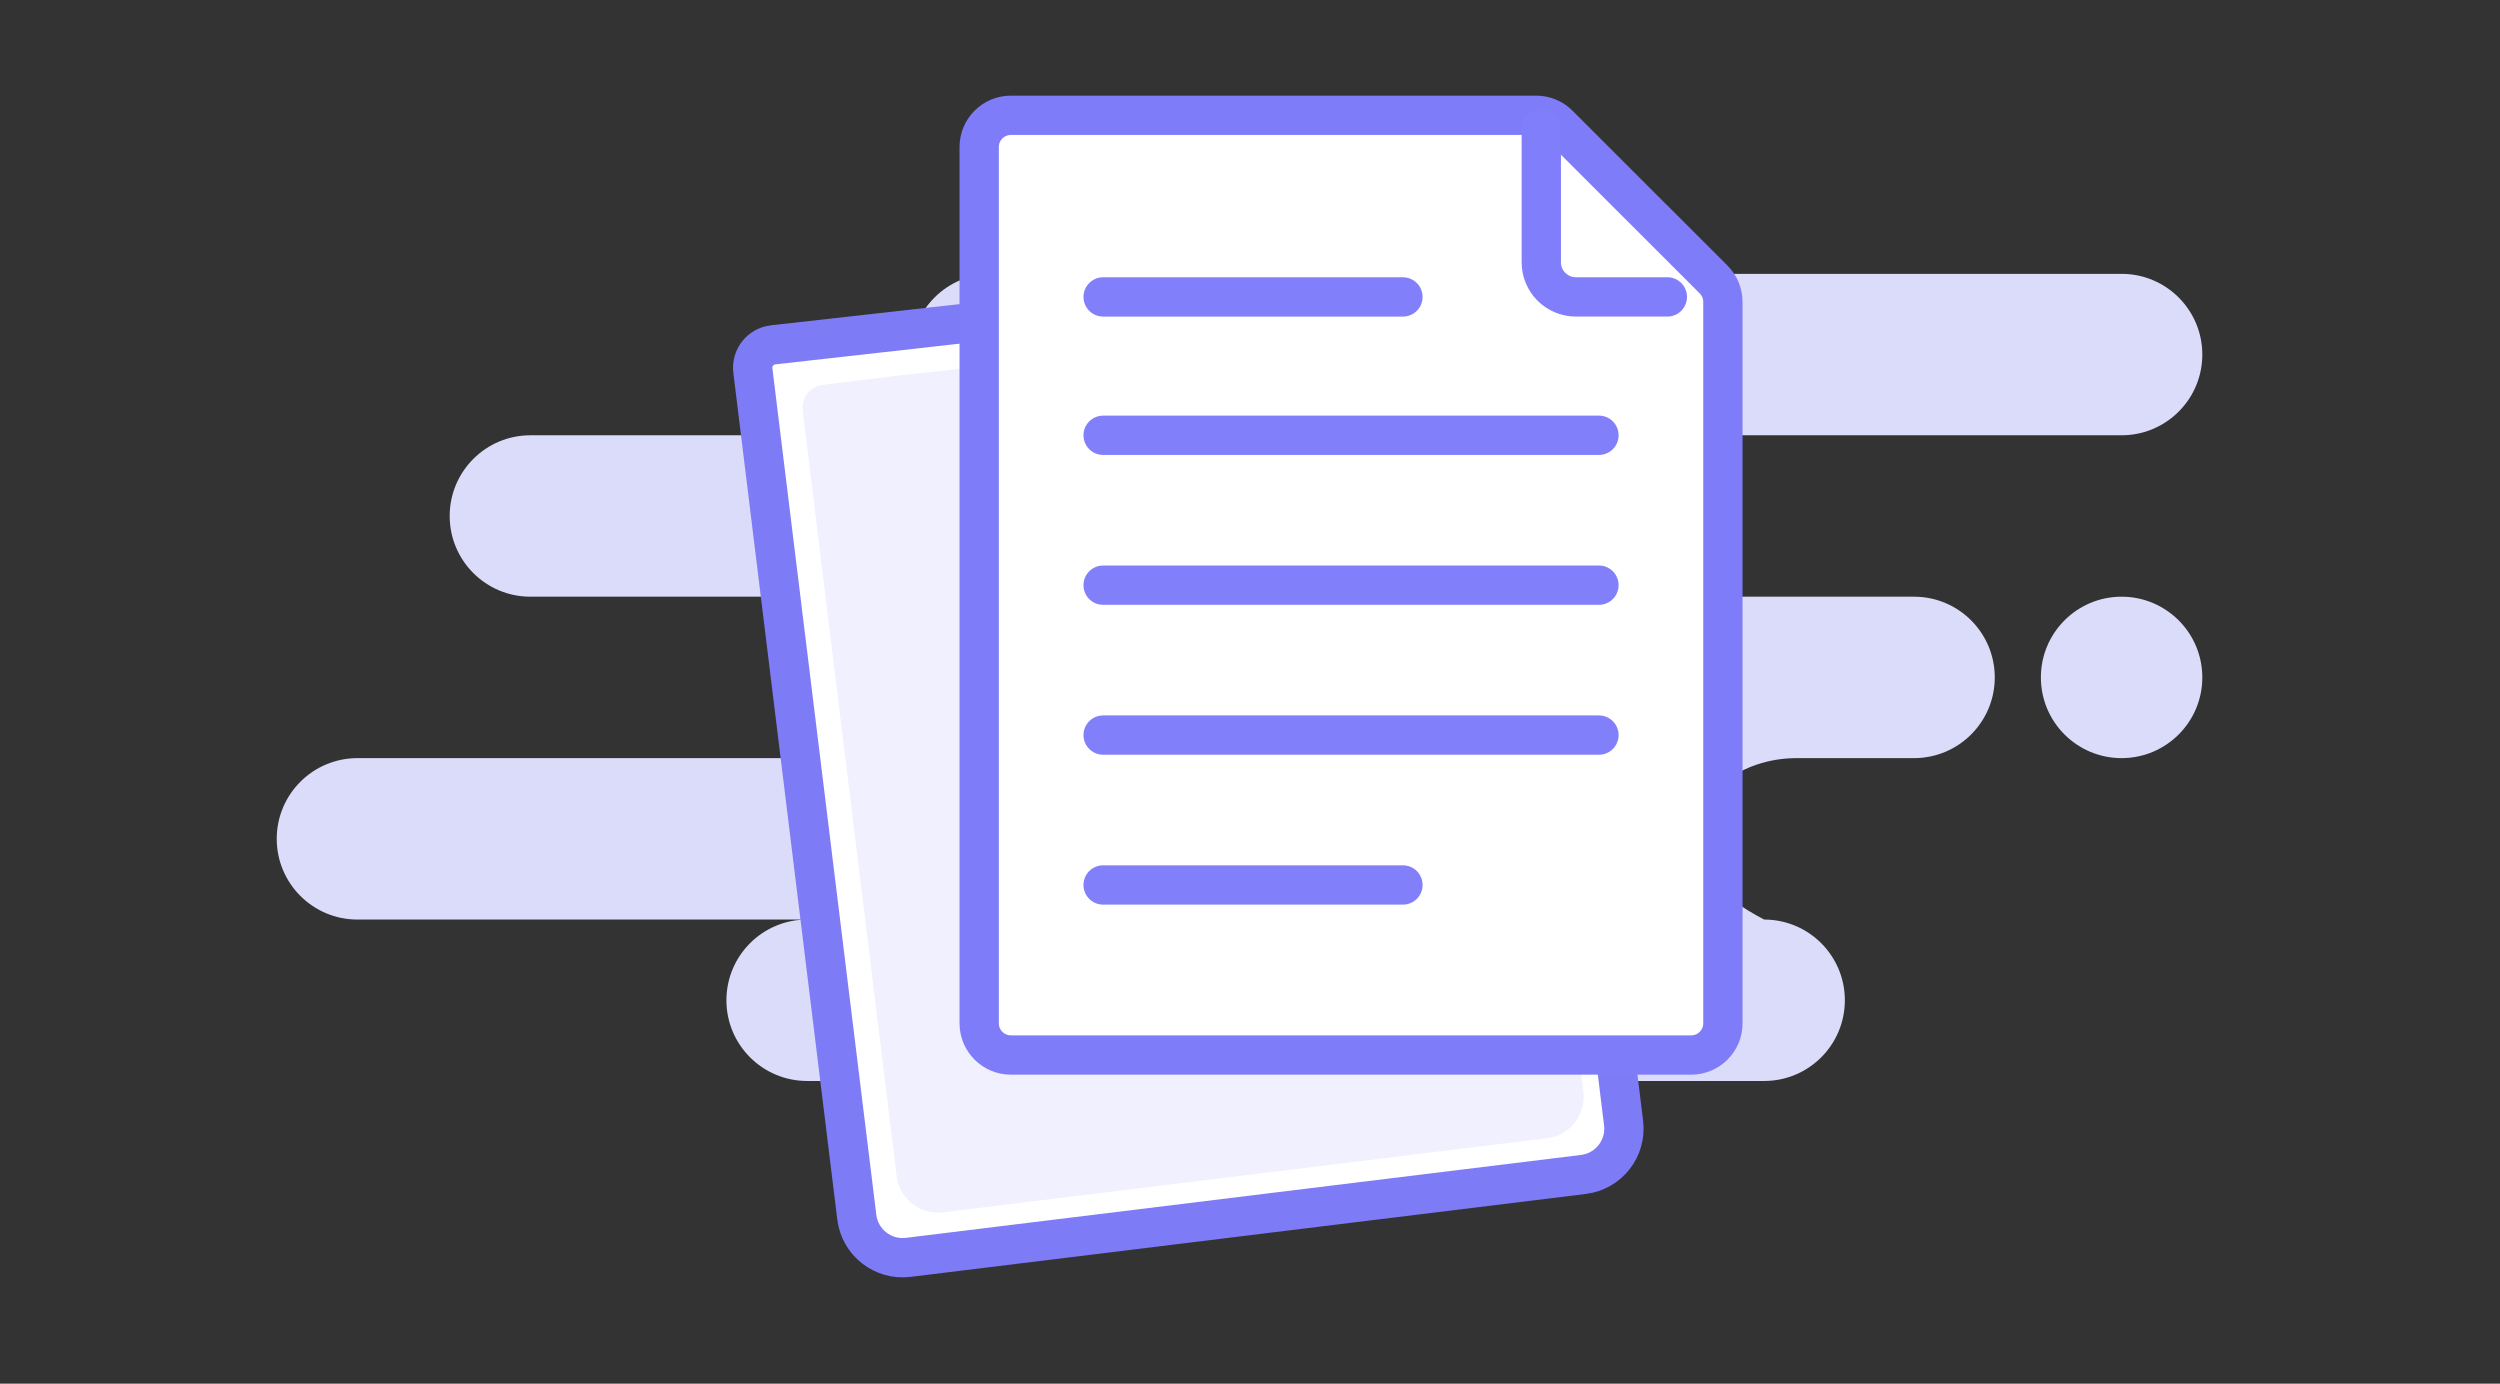 <svg xmlns="http://www.w3.org/2000/svg" 
xmlns:xlink="http://www.w3.org/1999/xlink" 
aria-hidden="true" role="img" 
class="iconify iconify--logos" 

preserveAspectRatio="xMidYMid meet" 
      width="159"
      height="88"
      viewBox="0 0 159 88"
      fill="none">
      <rect x="0" y="0" width="159" height="88" fill="#333333" stroke="none"/>
      <path
        fill-rule="evenodd"
        clip-rule="evenodd"
        d="M134.933 17.417C137.768 17.417 140.067 19.715 140.067 22.55C140.067 25.385 137.768 27.684 134.933 27.684H105.6C108.435 27.684 110.733 29.982 110.733 32.817C110.733 35.652 108.435 37.95 105.6 37.95H121.733C124.568 37.95 126.867 40.249 126.867 43.084C126.867 45.919 124.568 48.217 121.733 48.217H114.272C110.698 48.217 107.8 50.515 107.8 53.35C107.8 55.24 109.267 56.952 112.2 58.484C115.035 58.484 117.333 60.782 117.333 63.617C117.333 66.452 115.035 68.75 112.2 68.75H51.333C48.498 68.75 46.2 66.452 46.2 63.617C46.2 60.782 48.498 58.484 51.333 58.484H22.733C19.898 58.484 17.6 56.185 17.6 53.35C17.6 50.515 19.898 48.217 22.733 48.217H52.067C54.902 48.217 57.2 45.919 57.2 43.084C57.2 40.249 54.902 37.95 52.067 37.95H33.733C30.898 37.95 28.6 35.652 28.6 32.817C28.6 29.982 30.898 27.684 33.733 27.684H63.067C60.232 27.684 57.933 25.385 57.933 22.55C57.933 19.715 60.232 17.417 63.067 17.417H134.933ZM134.933 37.95C137.768 37.95 140.067 40.249 140.067 43.084C140.067 45.919 137.768 48.217 134.933 48.217C132.098 48.217 129.8 45.919 129.8 43.084C129.8 40.249 132.098 37.95 134.933 37.95Z"
        fill="#DBDBFA"
      ></path>
      <path
        fill-rule="evenodd"
        clip-rule="evenodd"
        d="M95.826 16.683L102.647 66.435L103.26 71.426C103.458 73.034 102.314 74.498 100.706 74.695L57.762 79.968C56.154 80.165 54.691 79.022 54.493 77.414L47.882 23.567C47.783 22.763 48.355 22.031 49.159 21.933C49.164 21.932 49.169 21.931 49.174 21.931L52.737 21.531L95.826 16.683ZM55.618 21.208L58.981 20.831Z"
        fill="white"
      ></path>
      <path
        d="M55.618 21.208L58.981 20.831M95.826 16.683L102.647 66.435L103.26 71.426C103.458 73.034 102.314 74.498 100.706 74.695L57.762 79.968C56.154 80.165 54.691 79.022 54.493 77.414L47.882 23.567C47.783 22.763 48.355 22.031 49.159 21.933C49.164 21.932 49.169 21.931 49.174 21.931L52.737 21.531L95.826 16.683Z"
        stroke="#7E7BF6"
        stroke-width="2.5"
      ></path>
      <path
        fill-rule="evenodd"
        clip-rule="evenodd"
        d="M93.969 19.814L100.144 64.903L100.699 69.426C100.878 70.883 99.856 72.208 98.416 72.385L59.959 77.106C58.519 77.283 57.206 76.245 57.027 74.788L51.051 26.112C50.952 25.308 51.524 24.576 52.328 24.477L57.085 23.893"
        fill="#F0F0FF"
      ></path>
      <path
        fill-rule="evenodd"
        clip-rule="evenodd"
        d="M97.701 7.333H64.293C63.736 7.333 63.232 7.559 62.867 7.924C62.502 8.289 62.276 8.793 62.276 9.35V65.083C62.276 65.64 62.502 66.144 62.867 66.509C63.232 66.874 63.736 67.1 64.293 67.1H107.559C108.116 67.1 108.62 66.874 108.985 66.509C109.35 66.144 109.576 65.64 109.576 65.083V19.202C109.576 18.667 109.363 18.154 108.985 17.776L99.126 7.923C98.748 7.545 98.236 7.333 97.701 7.333Z"
        fill="white"
        stroke="#7F7CFA"
        stroke-width="2.5"
      ></path>
      <path
        d="M98.026 8.179V16.683C98.026 17.898 99.011 18.883 100.226 18.883H106.044"
        stroke="#807EFA"
        stroke-width="2.5"
        stroke-linecap="round"
        stroke-linejoin="round"
      ></path>
      <path
        d="M70.159 56.284H89.226M70.159 18.884H89.226H70.159ZM70.159 27.684H101.693H70.159ZM70.159 37.217H101.693H70.159ZM70.159 46.751H101.693H70.159Z"
        stroke="#817FFA"
        stroke-width="2.5"
        stroke-linecap="round"
        stroke-linejoin="round"
      ></path>
    </svg>